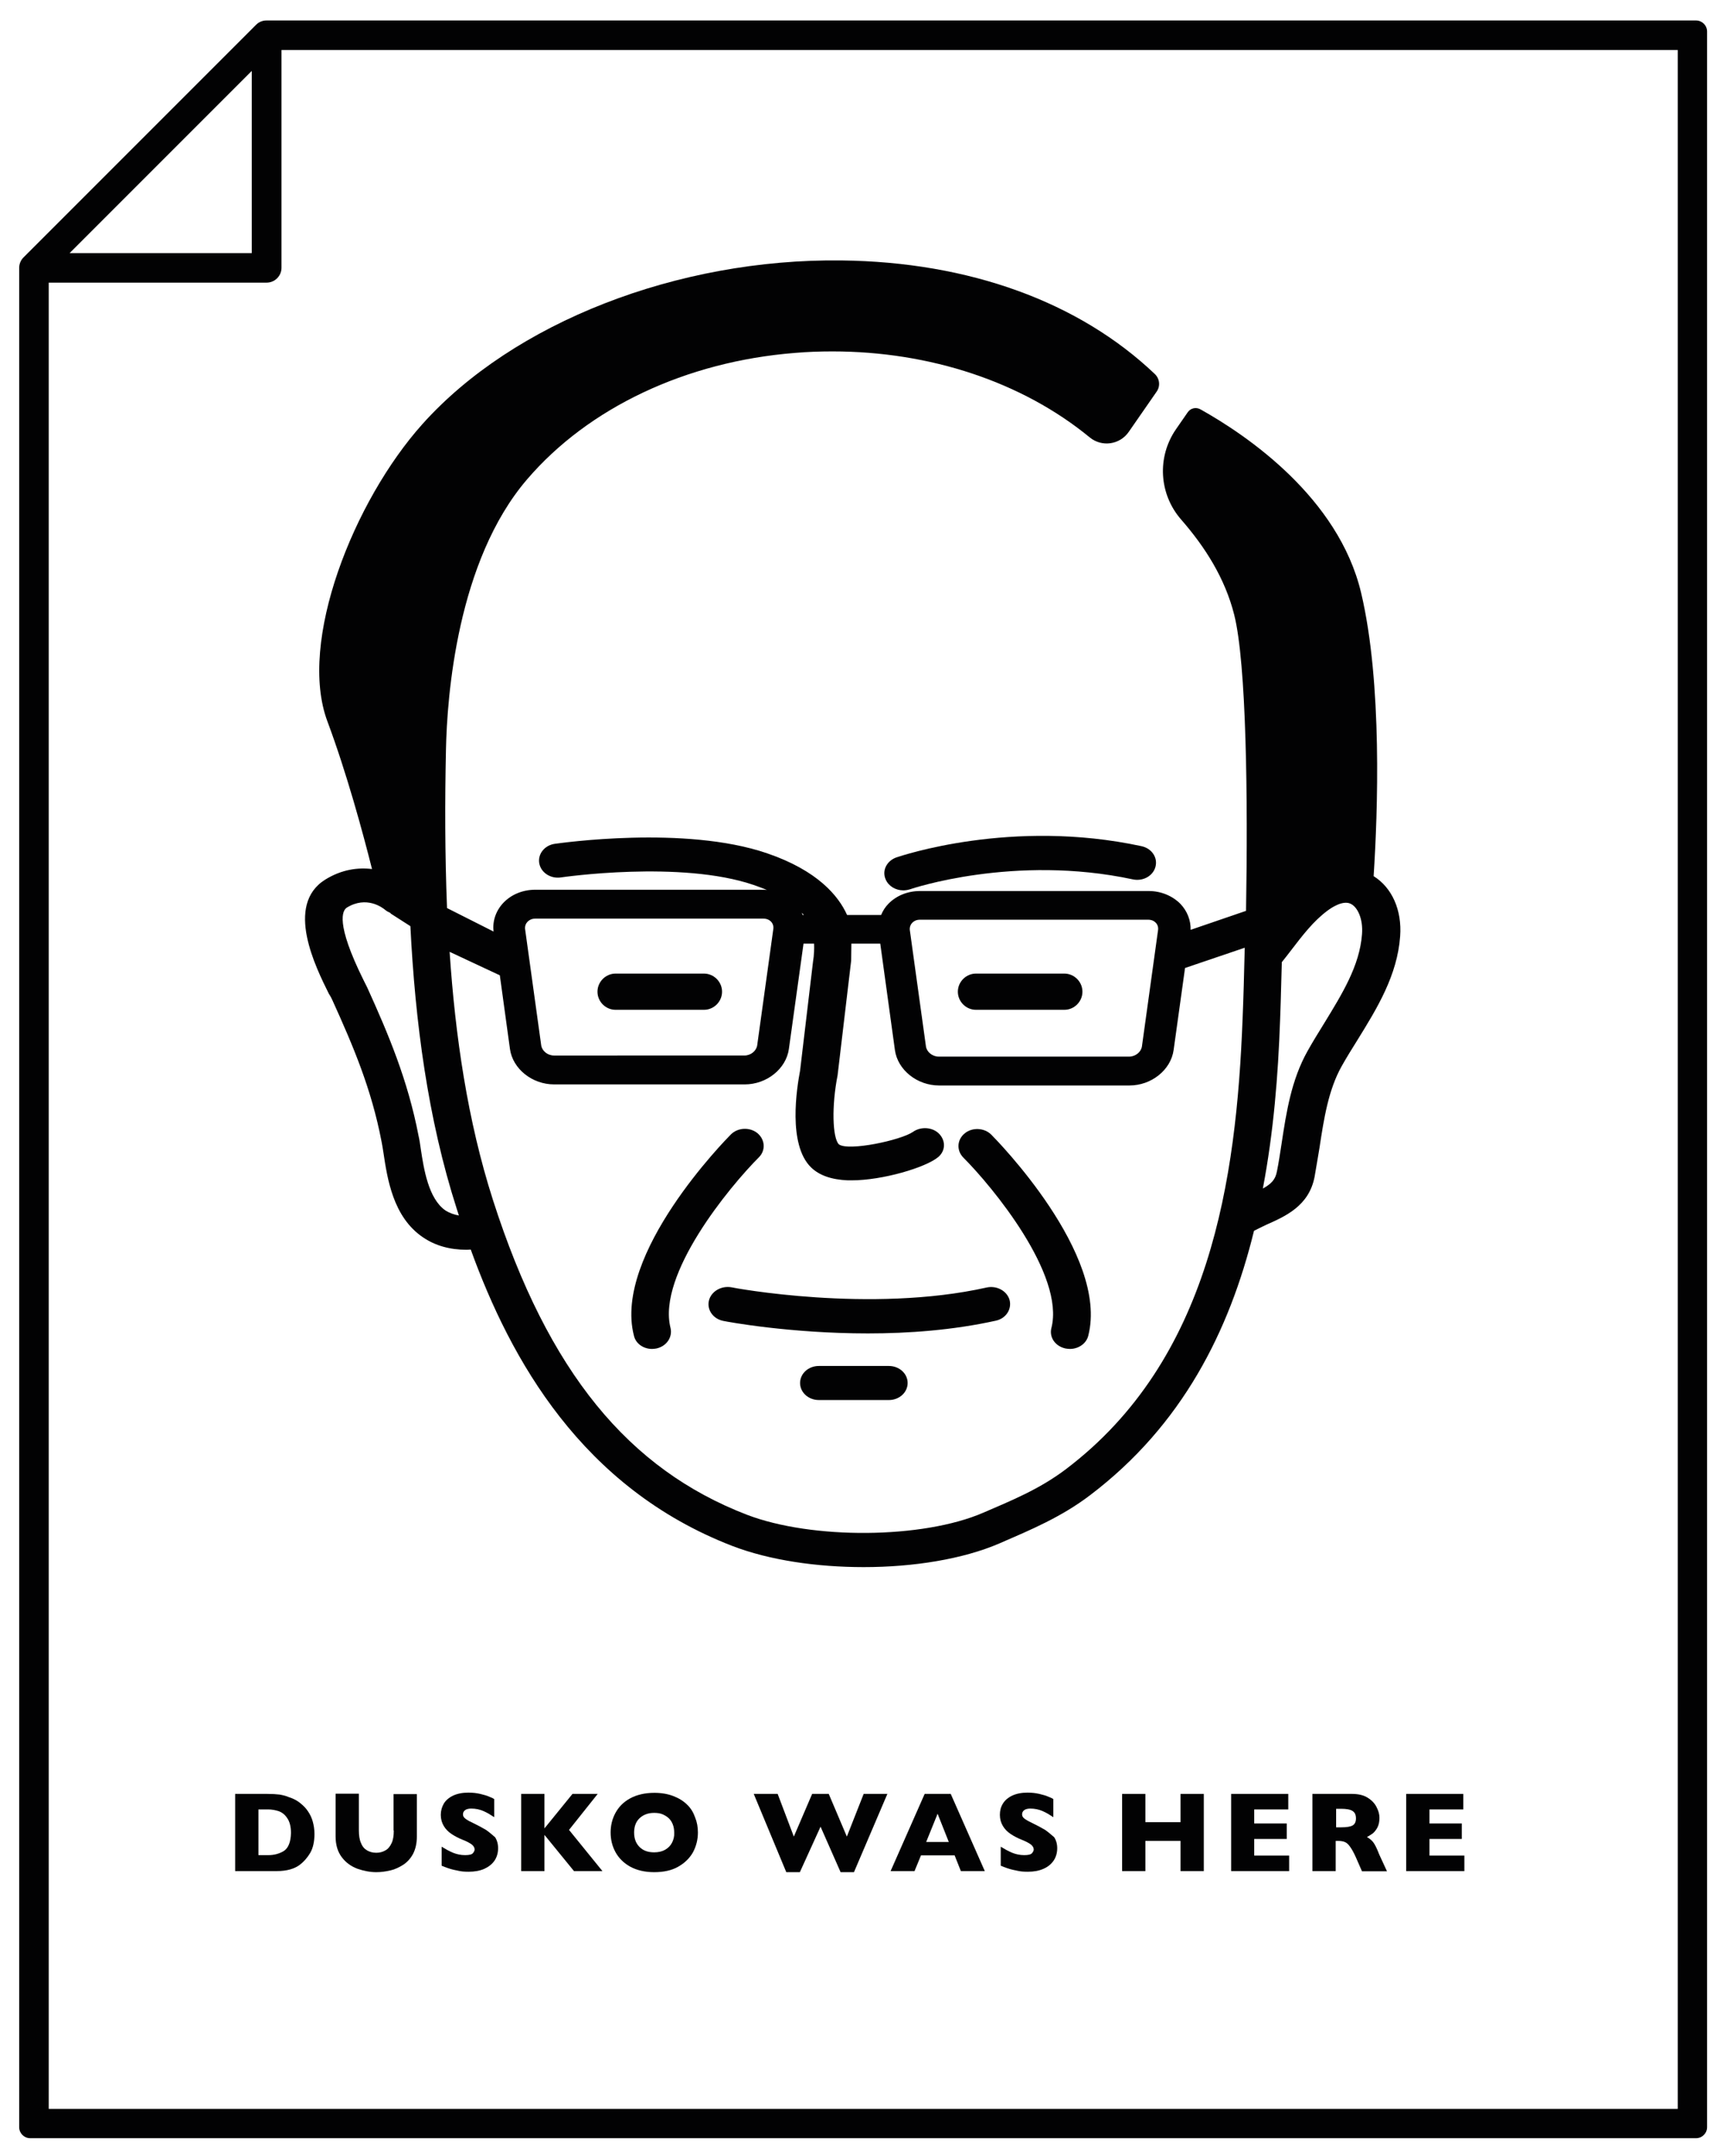 <?xml version="1.0" encoding="utf-8"?>
<!-- Generator: Adobe Illustrator 21.0.0, SVG Export Plug-In . SVG Version: 6.00 Build 0)  -->
<svg version="1.1" id="Lager_1" xmlns="http://www.w3.org/2000/svg" xmlns:xlink="http://www.w3.org/1999/xlink" x="0px" y="0px"
	 viewBox="0 0 798 1000" style="enable-background:new 0 0 798 1000;" xml:space="preserve">
<style type="text/css">
	.st0{fill:#020203;}
</style>
<g>
	<path class="st0" d="M302.5,625.7c0.7,0,1.3-0.1,2-0.2c4.7-1,7.6-5.2,6.6-9.5c-6.3-24.8,27.4-65.6,41-79.2
		c3.2-3.2,2.9-8.2-0.7-11.2c-3.6-2.9-9.1-2.6-12.3,0.6c-2.2,2.2-54.7,55.5-45,93.3C294.9,623.2,298.5,625.7,302.5,625.7z"/>
	<path class="st0" d="M487.8,616c-1.1,4.3,1.8,8.5,6.6,9.5c0.7,0.1,1.3,0.2,2,0.2c4,0,7.6-2.5,8.5-6.1c9.7-37.8-42.8-91.1-45-93.3
		c-3.2-3.2-8.8-3.5-12.3-0.6c-3.6,2.9-3.9,7.9-0.7,11.2C460.4,550.4,494.1,591.2,487.8,616z"/>
	<path class="st0" d="M328.9,603.3c-1,4.3,2,8.5,6.7,9.4c1.8,0.4,30.9,5.8,67.1,5.8c18.8,0,39.4-1.5,59.3-5.9c4.7-1,7.5-5.3,6.4-9.6
		c-1.2-4.2-5.9-6.8-10.6-5.8c-54,12.1-117.9,0.1-118.5-0.1C334.5,596.3,329.9,599.1,328.9,603.3z"/>
	<path class="st0" d="M415.9,397.7c-4.5,1.6-6.8,6.1-5,10.2c1.3,3.1,4.6,5.1,8.2,5.1c1,0,2.1-0.2,3.1-0.5
		c0.5-0.2,48.4-16.4,103.4-4.6c4.7,1,9.4-1.6,10.5-5.9s-1.8-8.5-6.5-9.5C469.4,379.5,418.1,397,415.9,397.7z"/>
	<path class="st0" d="M412.4,633.6h-32.5c-4.8,0-8.7,3.5-8.7,7.9s3.9,7.9,8.7,7.9h32.5c4.8,0,8.7-3.5,8.7-7.9
		S417.2,633.6,412.4,633.6z"/>
	<path class="st0" d="M154.2,463.9c9.7,21.4,18.1,41.1,22.8,65.5c0.3,1.5,0.6,3.3,0.9,5.3c1.8,11.9,4.4,29.8,18.3,39.2
		c5.7,3.9,12.5,5.8,20.3,5.8c0.6,0,1.3-0.1,1.9-0.1c18.5,51,51.5,110.5,121.4,137.5c17.2,6.6,39.1,9.8,60.9,9.8
		c23.1,0,46.1-3.7,63-11c14.5-6.3,28.7-12.2,42.1-22.4c42.7-32.4,64.6-76.1,76-122.6c1.9-0.9,3.7-1.9,5.7-2.8
		c8.8-3.9,19.8-8.7,22.4-22.2c0.8-4.4,1.5-9,2.3-13.6c2-13.2,4.1-26.8,10.3-37.8c2.3-4.1,4.8-8.1,7.3-12.1
		c9.1-14.7,18.5-30,19.8-48.1c0.9-12.2-3.8-22.6-12.3-27.9c1.9-29.3,4.1-89.6-5.8-131.4c-10.5-44.3-53.2-73.2-74.5-85.1
		c-2.1-1.2-4.7-0.6-6,1.4l-5.4,7.8c-8.9,12.9-7.9,30.1,2.4,41.9c11,12.6,20.3,27.1,24.6,44.1c5.7,22.6,6.4,85.3,5.5,137.4l-25.7,8.8
		c0.1-4.4-1.6-8.8-4.8-12.1c-3.7-3.7-9-5.9-14.6-5.9H426.8c-5.6,0-10.9,2.1-14.6,5.9c-1.5,1.5-2.6,3.3-3.4,5.2H393
		c-4-8.9-13.7-20.6-37.1-28.6c-38.2-13.1-96.1-4.7-98.5-4.4c-4.8,0.7-8,4.8-7.2,9.1c0.8,4.3,5.3,7.2,10,6.5
		c0.6-0.1,55.6-8.1,89.5,3.5c2.2,0.8,4.2,1.5,6.1,2.3c-0.5,0-1-0.1-1.5-0.1h-106c-5.6,0-10.9,2.1-14.6,5.9
		c-3.6,3.7-5.3,8.6-4.7,13.5l-21.6-10.9c-1-25.2-1-49.9-0.5-73.3c0.5-25.1,5.2-87.7,37.6-125.5c28.5-33.3,73.8-54.7,124.3-58.7
		c5.8-0.5,11.6-0.7,17.4-0.7c45.2,0,88,14.1,119.4,39.9c5.6,4.6,14,3.4,18.1-2.6l12.9-18.6c1.8-2.5,1.5-6-0.8-8.2
		c-35.1-33.4-86-52-145.4-52.7c-76.2-0.9-152.2,28.8-194.4,75.9c-31.9,35.6-57.9,101-44.1,137.9c9,24.1,16.5,51.8,20.7,68.5
		c-6.6-0.8-14.1,0.2-21.7,4.9c-18.9,11.8-4.4,40.7,1.7,53C153.4,462.2,153.9,463.2,154.2,463.9z M593.9,473.2
		c0.1-1.5,0.4-11.8,0.8-26.9c1.4-1.8,2.9-3.6,4.3-5.5c5.3-6.9,10.3-13.5,16.9-18.4c2-1.5,7.2-4.9,10.7-3.2c3.1,1.4,5.9,6.8,5.3,14.2
		c-1.1,14.6-9.2,27.6-17.7,41.5c-2.6,4.2-5.2,8.4-7.6,12.7c-7.5,13.4-9.8,28.3-12,42.8c-0.7,4.4-1.3,8.8-2.2,13.1
		c-0.7,3.6-2.5,5.6-6.5,7.8C590.9,525.1,593,498.7,593.9,473.2z M426.8,426.6h105.9c2.9,0,4.9,2.1,4.6,4.7l-7.5,54.1
		c-0.4,2.6-3,4.7-5.9,4.7h-88.4c-2.9,0-5.5-2.1-5.9-4.7l-7.5-54.1C421.9,428.7,423.9,426.6,426.8,426.6z M372.9,424.4h-0.5
		c-0.1-0.3-0.3-0.7-0.5-1C372.3,423.7,372.7,424,372.9,424.4z M248.3,426.1h105.9c2.9,0,4.9,2.1,4.6,4.7l-7.5,54.1
		c-0.4,2.6-3,4.7-5.9,4.7H257c-2.9,0-5.5-2.1-5.9-4.7l-7.5-54.1C243.4,428.2,245.5,426.1,248.3,426.1z M231.9,452.4l4.7,34.2
		c1.3,9.2,10.3,16.4,20.5,16.4h88.4c10.2,0,19.2-7.2,20.5-16.4l6.8-48.9h4.9c0.1,2.5,0,5.3-0.5,8.4l-6,50.5
		c-1.5,7.9-5.8,34.3,5.1,44.9c3.8,3.7,9.5,5.7,17.1,6c0.6,0,1.1,0,1.7,0c14.3,0,34.3-5.9,40.2-10.8c3.4-2.9,3.5-7.5,0.5-10.7
		s-8.5-3.6-12.2-1c-5.6,3.9-30,9.1-34.4,5.8c-3-3-3.4-17.9-0.6-32l6.3-53.2l0.1-7.9h13.4l6.8,49.4c1.3,9.2,10.3,16.4,20.5,16.4H524
		c10.2,0,19.2-7.2,20.5-16.4l5.3-38.1l27.7-9.4c-0.3,12.3-0.6,23.6-1,33c-2.9,74.8-14.9,158.1-82,208.9
		c-12.3,9.3-25.2,14.5-38.4,20.2c-28,12.1-79.3,12.5-109.6,0.9c-54.7-21.1-92.1-65.9-117.8-146c-11.8-36.8-17.5-76.2-20.1-115.1
		L231.9,452.4z M160.9,421c9.1-5.6,16.5-0.1,18,1.2c0.6,0.5,1.4,0.9,2.1,1.2c0.2,0.2,0.3,0.4,0.5,0.5l8.9,5.7
		c2.2,44,8,89.2,21.6,131.4c0.3,0.9,0.6,1.9,0.9,2.8c-2.4-0.4-4.4-1.2-6.2-2.3c-8-5.5-10.1-19.5-11.5-28.7c-0.3-2.2-0.6-4.2-1-5.9
		c-5-26-14.1-47.4-23.8-68.8c-0.4-0.8-1-2-1.7-3.4C155.5,428.1,158.9,422.3,160.9,421z"/>
	<path class="st0" d="M124,832.1h-14.9v35.8h19.3c4.6,0,8.2-1,10.8-3c1.8-1.4,3.4-3.2,4.7-5.4c1.3-2.2,2-5.2,2-8.8
		c0-2.1-0.3-4-0.8-5.8s-1.3-3.4-2.2-4.7c-0.9-1.4-2-2.5-3.2-3.5c-0.7-0.6-1.5-1.2-2.4-1.7c-0.9-0.5-2-1-3.3-1.4
		c-1.3-0.6-2.7-0.9-4.3-1.2C128.1,832.2,126.2,832.1,124,832.1z M133.3,843.4c1.1,1.6,1.7,3.9,1.7,6.8c-0.1,4.2-1.2,6.9-3.2,8.3
		c-2.1,1.3-4.5,2-7.3,2h-4.6v-21.2h4.6c1.6,0,3.2,0.3,4.8,0.8C130.9,840.7,132.2,841.7,133.3,843.4z"/>
	<path class="st0" d="M182.6,849.1h0.1c0,2.4-0.3,4.3-1,5.8s-1.6,2.7-2.9,3.4c-1.2,0.7-2.6,1.1-4.2,1.1c-1.7,0-3.1-0.4-4.3-1.1
		c-1.2-0.7-2.2-1.8-2.8-3.4c-0.7-1.5-1-3.5-1-5.9v-17h-10.8v19.8c0,4,1,7.2,2.9,9.7c1.9,2.5,4.3,4.2,7.2,5.3c2.9,1,5.8,1.6,8.8,1.6
		c2.2,0,4.3-0.3,6.5-0.8c2.2-0.5,4.2-1.5,6.1-2.7c1.9-1.3,3.4-3,4.5-5.1c1.1-2.2,1.7-4.8,1.7-7.8v-19.8h-10.8V849.1z"/>
	<path class="st0" d="M225.5,848.8c-1.7-1-3.9-2.2-6.6-3.5c-1.6-0.7-2.6-1.4-3.2-1.9c-0.6-0.5-0.9-1.1-0.9-1.8
		c0-0.8,0.3-1.4,0.9-1.9s1.6-0.8,2.9-0.8c2.1,0,4,0.4,5.8,1.2c1.8,0.8,3.4,1.8,4.9,2.8v-8.4c-0.4-0.3-1.2-0.7-2.3-1.1
		c-1.1-0.5-2.5-0.9-4.2-1.3c-1.7-0.4-3.5-0.6-5.5-0.6c-2.8,0-5.2,0.5-7.1,1.4c-1.9,0.9-3.4,2.2-4.3,3.7c-0.9,1.6-1.4,3.3-1.4,5.2
		c0,2,0.5,3.7,1.4,5.2c0.9,1.5,2.1,2.7,3.6,3.7s3.2,1.9,5.2,2.7c1.8,0.7,3.1,1.4,4.1,2.1c0.9,0.7,1.4,1.5,1.4,2.4
		c0,0.5-0.3,1.1-0.8,1.7c-0.5,0.6-1.7,0.9-3.6,0.9c-2,0-3.9-0.4-5.6-1.1c-1.7-0.7-3.5-1.7-5.3-2.8v8.8c1.9,0.8,3.8,1.5,5.6,1.9
		c1.8,0.4,3.2,0.7,4.3,0.8c1.1,0.1,2,0.1,2.7,0.1c2.6,0,5-0.4,7.1-1.3c2-0.9,3.6-2.1,4.8-3.8c1.1-1.6,1.7-3.6,1.7-5.8
		c0-2-0.5-3.7-1.4-5.1C228.4,851.1,227.1,849.9,225.5,848.8z"/>
	<polygon class="st0" points="277.3,832.1 265.6,832.1 252.6,848.1 252.6,832.1 241.8,832.1 241.8,867.9 252.6,867.9 252.6,851.1 
		266.3,867.9 279.5,867.9 264,848.8 	"/>
	<path class="st0" d="M318.8,837.1c-1.7-1.7-3.8-3-6.4-4c-2.6-1-5.5-1.5-8.8-1.5c-4.4,0-8.2,0.9-11.3,2.6c-3.1,1.7-5.3,4-6.8,6.8
		s-2.2,5.8-2.2,9s0.7,6.2,2.2,9s3.8,5.1,6.8,6.8c3.1,1.7,6.8,2.6,11.2,2.6c4.4,0,8.1-0.8,11.1-2.5s5.3-3.9,6.9-6.7
		c1.5-2.8,2.3-5.9,2.3-9.2c0-2.5-0.4-4.8-1.3-7C321.7,840.7,320.5,838.7,318.8,837.1z M311.8,854.7c-0.7,1.4-1.8,2.5-3.2,3.3
		c-1.4,0.8-3.1,1.2-5.1,1.2c-2.9,0-5.1-0.8-6.8-2.5c-1.7-1.7-2.5-3.9-2.5-6.7c0-2.7,0.8-5,2.5-6.6s3.9-2.5,6.8-2.5
		c1.5,0,2.9,0.2,4,0.7c1.1,0.5,2.1,1.1,2.9,1.9c0.8,0.8,1.4,1.8,1.8,2.9c0.4,1.1,0.6,2.3,0.6,3.7
		C312.9,851.8,312.5,853.3,311.8,854.7z"/>
	<polygon class="st0" points="392.9,851.9 384.5,832.1 376.8,832.1 368.3,851.9 360.8,832.1 349.7,832.1 364.8,868.4 371.1,868.4 
		380.7,847.3 390,868.4 396.2,868.4 411.7,832.1 400.7,832.1 	"/>
	<path class="st0" d="M429,832.1l-15.8,35.8h11.1l3-7.3h15.6l2.9,7.3h11.1l-15.8-35.8H429z M429.7,854.4l5.3-13.1l5.2,13.1H429.7z"
		/>
	<path class="st0" d="M484.9,848.8c-1.7-1-3.9-2.2-6.6-3.5c-1.5-0.7-2.6-1.4-3.2-1.9c-0.6-0.5-0.9-1.1-0.9-1.8
		c0-0.8,0.3-1.4,0.9-1.9c0.6-0.5,1.6-0.8,2.9-0.8c2,0,4,0.4,5.8,1.2s3.4,1.8,4.9,2.8v-8.4c-0.4-0.3-1.2-0.7-2.3-1.1
		c-1.1-0.5-2.5-0.9-4.2-1.3c-1.7-0.4-3.5-0.6-5.5-0.6c-2.8,0-5.2,0.5-7.1,1.4c-1.9,0.9-3.4,2.2-4.3,3.7c-1,1.6-1.4,3.3-1.4,5.2
		c0,2,0.5,3.7,1.4,5.2c0.9,1.5,2.1,2.7,3.6,3.7s3.2,1.9,5.2,2.7c1.8,0.7,3.1,1.4,4.1,2.1c0.9,0.7,1.4,1.5,1.4,2.4
		c0,0.5-0.3,1.1-0.8,1.7c-0.5,0.6-1.7,0.9-3.6,0.9c-2,0-3.9-0.4-5.6-1.1c-1.7-0.7-3.5-1.7-5.3-2.8v8.8c1.9,0.8,3.8,1.5,5.6,1.9
		c1.8,0.4,3.2,0.7,4.3,0.8s2,0.1,2.7,0.1c2.7,0,5-0.4,7.1-1.3c2.1-0.9,3.6-2.1,4.8-3.8c1.1-1.6,1.7-3.6,1.7-5.8c0-2-0.5-3.7-1.4-5.1
		C487.8,851.1,486.5,849.9,484.9,848.8z"/>
	<polygon class="st0" points="547.7,845.2 531.4,845.2 531.4,832.1 520.6,832.1 520.6,867.9 531.4,867.9 531.4,853.9 547.7,853.9 
		547.7,867.9 558.5,867.9 558.5,832.1 547.7,832.1 	"/>
	<polygon class="st0" points="581.9,853 597,853 597,845.8 581.9,845.8 581.9,839.3 597.7,839.3 597.7,832.1 571.2,832.1 
		571.2,867.9 598.1,867.9 598.1,860.7 581.9,860.7 	"/>
	<path class="st0" d="M637.1,854.5c-0.7-0.9-1.7-1.7-2.9-2.4c1-0.5,1.8-1.1,2.6-1.6c0.8-0.6,1.5-1.5,2.2-2.7c0.7-1.3,1-2.8,1-4.6
		c0-1.6-0.4-3.2-1.3-4.9c-0.8-1.7-2.2-3.2-4.1-4.4c-1.9-1.2-4.3-1.8-7.3-1.8h-18.4v35.8h10.8v-14h1.2c1.2,0,2.3,0.2,3,0.5
		c0.8,0.3,1.6,1,2.4,2.1c0.8,1.1,1.8,2.8,2.8,5.1l2.8,6.4h11.6l-3.6-7.8C638.8,857.3,637.8,855.4,637.1,854.5z M627.6,846.7
		c-1,0.6-2.8,0.9-5.4,0.9h-2.3V839h2.3c2.4,0,4.2,0.3,5.3,1s1.6,1.8,1.6,3.5C629.1,845,628.6,846.1,627.6,846.7z"/>
	<polygon class="st0" points="679.4,860.7 663.2,860.7 663.2,853 678.2,853 678.2,845.8 663.2,845.8 663.2,839.3 678.9,839.3 
		678.9,832.1 652.4,832.1 652.4,867.9 679.4,867.9 	"/>
	<path class="st0" d="M786.9,9.5H123.6c-1.8,0-3.5,0.7-4.8,2L10.9,119.4c-1.3,1.3-2,3.1-2,4.8v862.5c0,2.8,2.3,5.1,5.1,5.1h772.9
		c2.8,0,5.1-2.3,5.1-5.1V14.6C792,11.8,789.7,9.5,786.9,9.5z M116.8,32.9v84.5H32.3L116.8,32.9z M778.4,978.2L778.4,978.2H22.6
		V131.1h101.1c3.8,0,6.9-3.1,6.9-6.9v-101h647.8V978.2z"/>
	<path class="st0" d="M285.6,468.4h41c4.6,0,8.4-3.8,8.4-8.4s-3.8-8.4-8.4-8.4h-41c-4.6,0-8.4,3.8-8.4,8.4S281,468.4,285.6,468.4z"
		/>
	<path class="st0" d="M452.8,468.4h41c4.6,0,8.4-3.8,8.4-8.4s-3.8-8.4-8.4-8.4h-41c-4.6,0-8.4,3.8-8.4,8.4S448.2,468.4,452.8,468.4z
		"/>
</g>
</svg>

